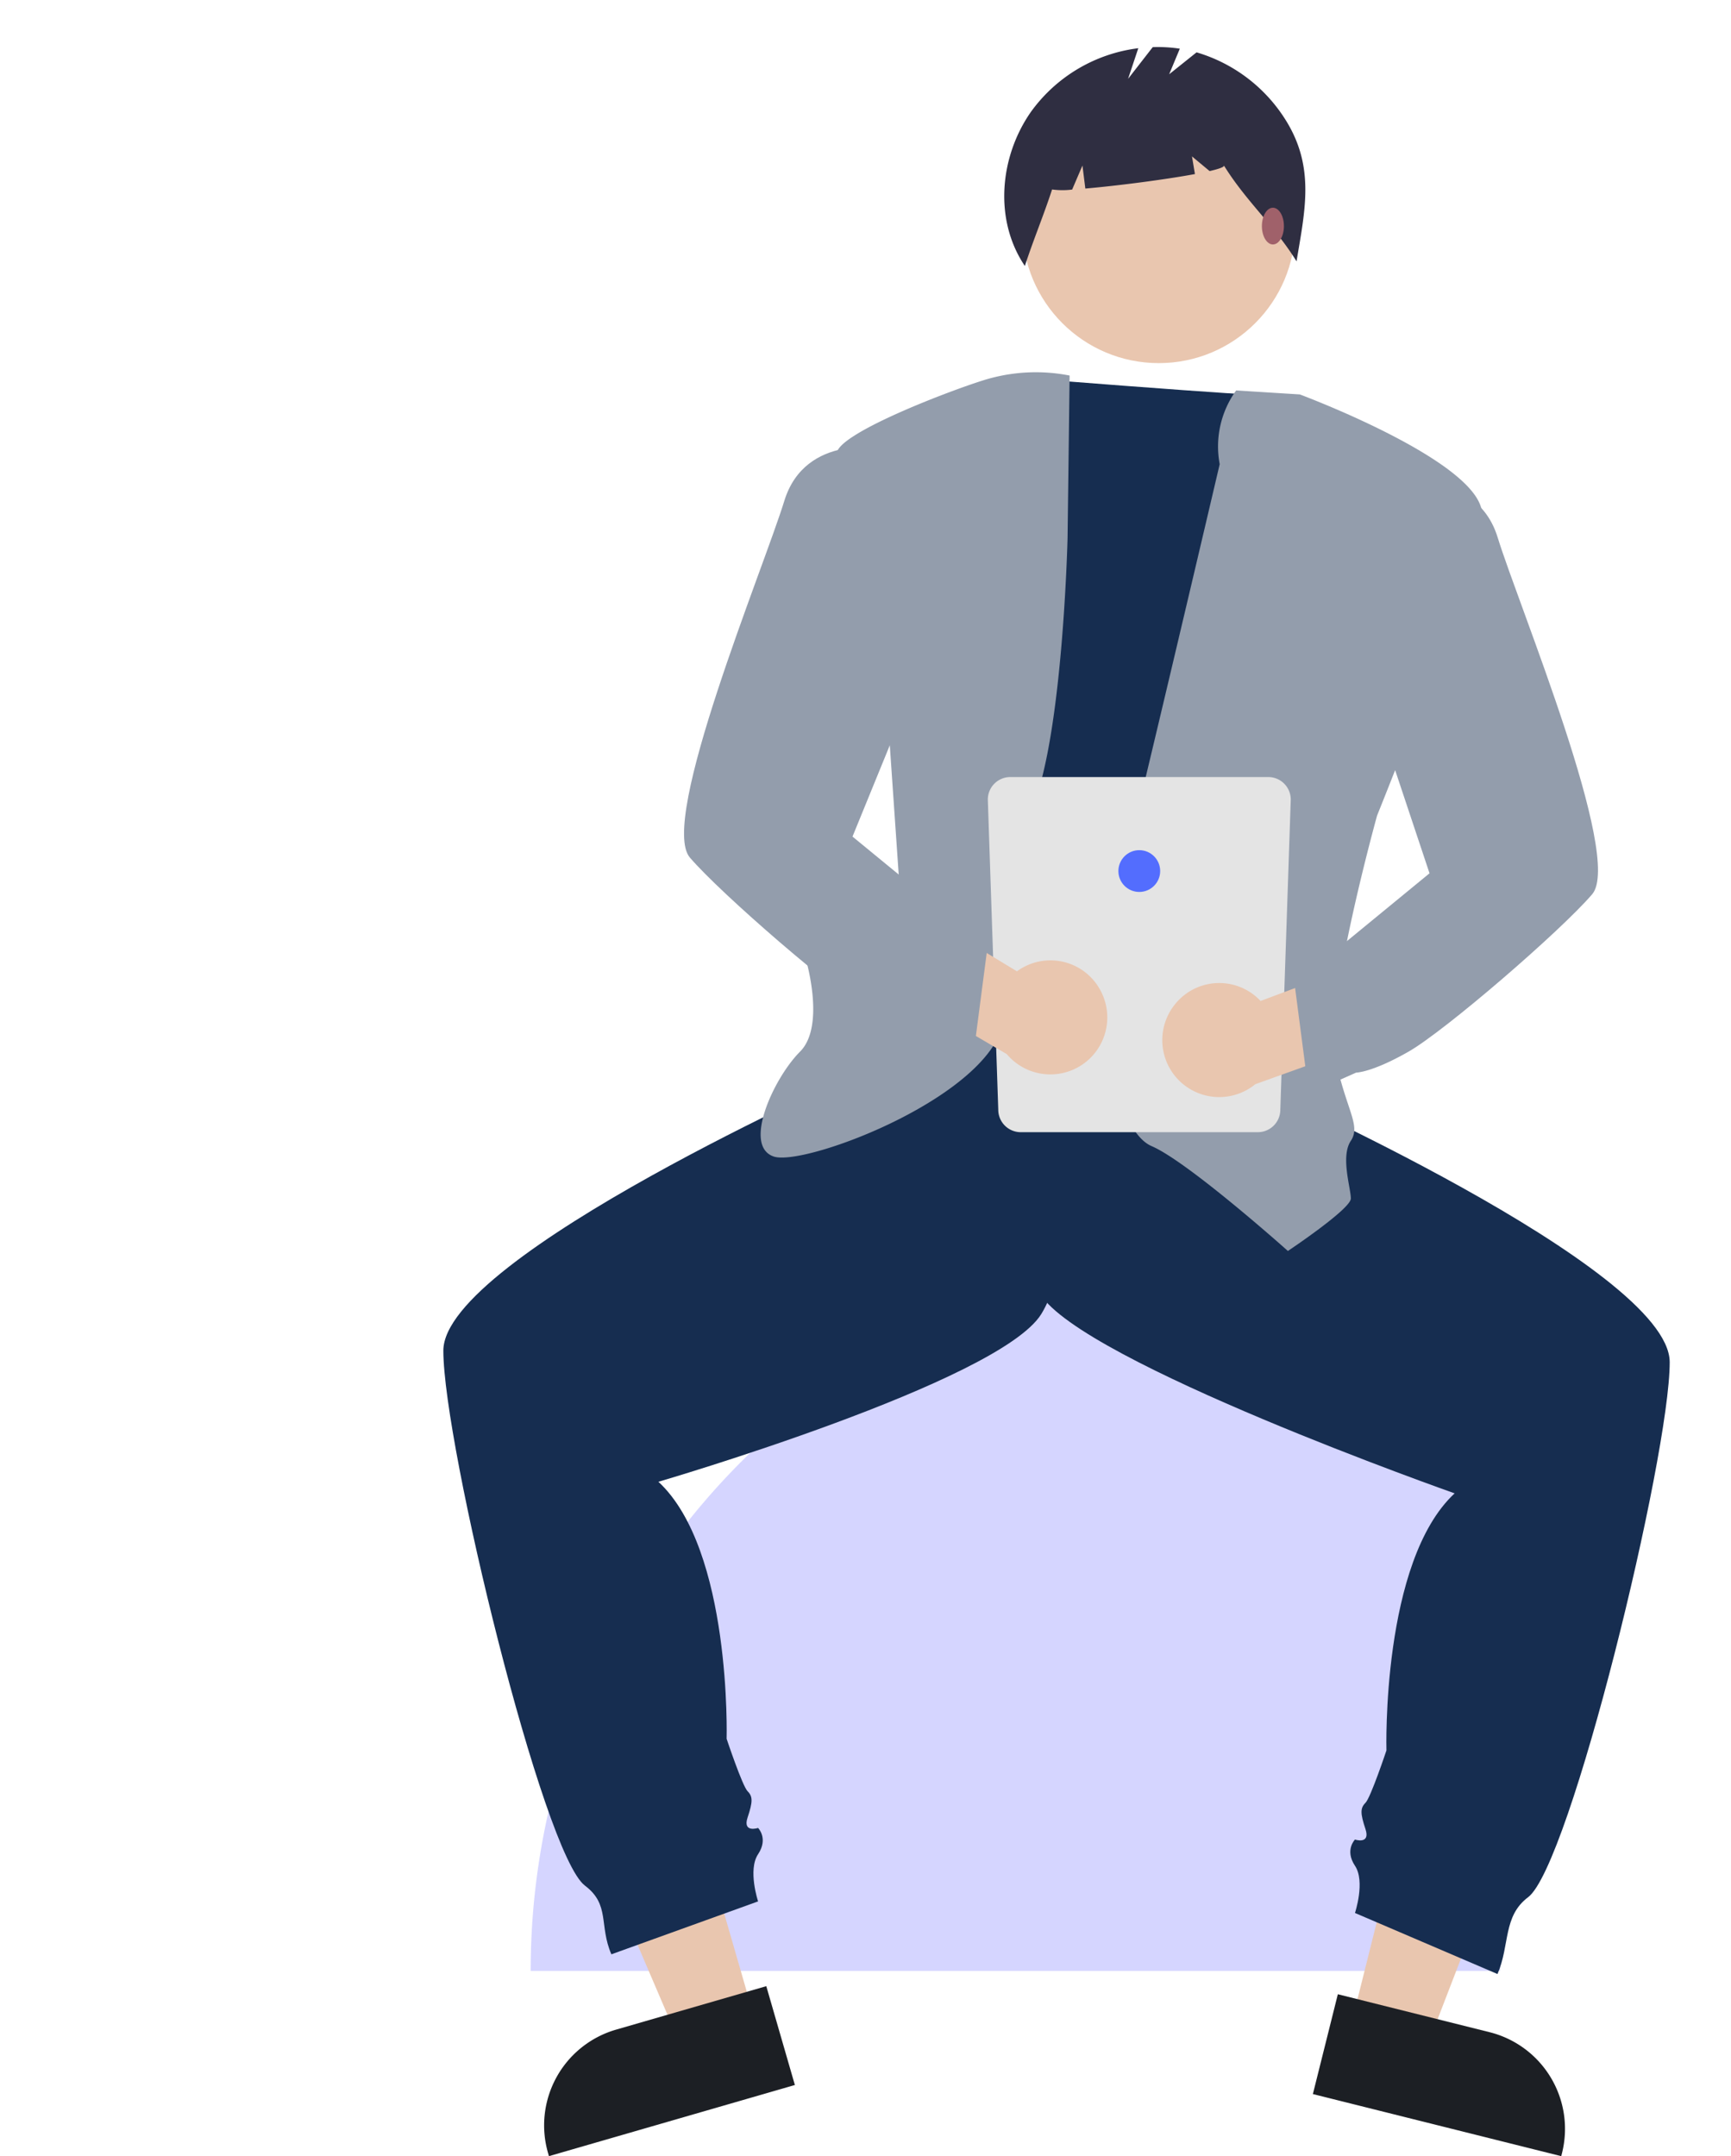 <?xml version="1.0" encoding="UTF-8" standalone="no"?>
<svg
   xmlns:dc="http://purl.org/dc/elements/1.1/"
   xmlns:cc="http://creativecommons.org/ns#"
   xmlns:rdf="http://www.w3.org/1999/02/22-rdf-syntax-ns#"
   xmlns:svg="http://www.w3.org/2000/svg"
   xmlns="http://www.w3.org/2000/svg"
   xmlns:sodipodi="http://sodipodi.sourceforge.net/DTD/sodipodi-0.dtd"
   xmlns:inkscape="http://www.inkscape.org/namespaces/inkscape"
   id="f365d496-25fe-4099-ab6b-7bfcace02cb0"
   data-name="Layer 1"
   width="319.248"
   height="397.694"
   viewBox="0.7 0 319.327 397.694"
   version="1.1"
   sodipodi:docname="man.svg"
   inkscape:version="0.92.5 (2060ec1f9f, 2020-04-08)">
  <defs
     id="defs63" />
  <sodipodi:namedview
     pagecolor="#ffffff"
     bordercolor="#666666"
     borderopacity="1"
     objecttolerance="10"
     gridtolerance="10"
     guidetolerance="10"
     inkscape:pageopacity="0"
     inkscape:pageshadow="2"
     inkscape:window-width="1324"
     inkscape:window-height="740"
     id="namedview61"
     showgrid="false"
     inkscape:zoom="0.9208824"
     inkscape:cx="213.10585"
     inkscape:cy="171.29564"
     inkscape:window-x="36"
     inkscape:window-y="0"
     inkscape:window-maximized="1"
     inkscape:current-layer="f365d496-25fe-4099-ab6b-7bfcace02cb0"
     viewbox-x="0.7"
     viewbox-width="824.67"
     fit-margin-top="0"
     fit-margin-left="0"
     fit-margin-right="0"
     fit-margin-bottom="0" />
  <path
     d="m 231.599,230.549 h 1.8e-4 a 45.825,45.825 0 0 1 45.825,45.825 v 87.18 H 98.594 v -1.3e-4 A 133.005,133.005 0 0 1 231.599,230.549 Z"
     id="path20"
     inkscape:connector-curvature="0"
     style="fill:#d5d5ff" />
  <polygon
     points="188.622,405.154 204.322,459.424 190.252,463.494 167.856,411.162 "
     id="polygon24"
     style="fill:#e9c6af"
     transform="translate(-64.521,-87.417)" />
  <path
     d="m 147.335,384.607 -45.367,13.125 -0.166,-0.574 a 18.383,18.383 0 0 1 12.549,-22.767 l 0.001,-3.3e-4 27.709,-8.016 z"
     id="path26"
     inkscape:connector-curvature="0"
     style="fill:#1c1f24" />
  <polygon
     points="328.188,406.018 314.484,460.825 328.693,464.378 349.159,411.261 "
     id="polygon28"
     style="fill:#e9c6af"
     transform="translate(-64.521,-87.417)" />
  <path
     d="m 247.498,367.863 27.983,6.997 10e-4,2.9e-4 a 18.383,18.383 0 0 1 13.373,22.293 l -0.145,0.58 -45.817,-11.456 z"
     id="path30"
     inkscape:connector-curvature="0"
     style="fill:#1c1f24" />
  <path
     d="m 173.449,182.354 -14.515,15.483 c 0,0 -76.448,33.869 -76.448,51.288 0,17.419 18.386,92.899 26.128,98.705 4.663,3.516 2.555,7.304 4.869,12.666 l 27.066,-9.763 c 0,0 -1.935,-5.806 0,-8.709 1.935,-2.903 0,-4.839 0,-4.839 0,0 -2.903,0.968 -1.935,-1.935 0.968,-2.903 0.968,-3.871 0,-4.838 -0.968,-0.968 -3.871,-9.677 -3.871,-9.677 0,0 0.968,-34.837 -12.58,-47.417 0,0 62.9,-18.386 70.642,-30.966 7.742,-12.58 9.677,-58.062 9.677,-58.062 z"
     id="path32"
     style="fill:#162d50;fill-opacity:1"
     inkscape:connector-curvature="0" />
  <path
     d="m 217.757,174.813 14.515,25.16 c 0,0 76.448,33.869 76.448,51.288 0,17.419 -18.386,92.899 -26.128,98.705 -4.663,3.516 -3.327,8.805 -5.64,14.168 L 250.659,352.87 c 0,0 1.935,-5.806 0,-8.709 -1.935,-2.903 0,-4.838 0,-4.838 0,0 2.903,0.968 1.935,-1.935 -0.968,-2.903 -0.968,-3.871 0,-4.839 0.968,-0.968 3.871,-9.677 3.871,-9.677 0,0 -0.968,-34.837 12.58,-47.417 0,0 -68.707,-24.192 -76.448,-36.773 -9.915,-16.111 -2.665,-82.271 -4.839,-59.997 z"
     id="path34"
     style="fill:#162d50"
     inkscape:connector-curvature="0" />
  <circle
     cx="214.467"
     cy="41.781"
     r="25.16"
     id="circle36"
     style="fill:#e9c6af" />
  <path
     d="m 237.317,73.004 c 0,0 0.232,0.449 -43.951,-3.021 0,0 -24.755,9.795 -23.788,16.569 0.968,6.774 -1.935,99.673 -1.935,99.673 0,0 40.643,11.612 52.256,0 C 231.511,174.612 237.317,73.004 237.317,73.004 Z"
     id="path38"
     style="fill:#162d50;fill-opacity:1"
     inkscape:connector-curvature="0" />
  <path
     d="m 228.74,71.984 11.746,0.734 c 0,0 34.571,12.866 33.604,22.543 -0.968,9.677 -19.354,55.159 -19.354,55.159 0,0 -9.677,34.837 -7.742,44.514 1.935,9.677 4.838,12.58 2.903,15.483 -1.935,2.903 0,8.709 0,10.645 0,1.935 -11.612,9.677 -11.612,9.677 0,0 -18.386,-16.451 -25.16,-19.354 -6.774,-2.903 -11.612,-25.16 -6.774,-44.514 4.838,-19.354 19.354,-81.287 19.354,-81.287 a 17.64,17.64 0 0 1 3.035,-13.6 z"
     id="path40"
     style="fill:#939dac;fill-opacity:1"
     inkscape:connector-curvature="0" />
  <path
     d="m 198.017,69.233 a 32.363,32.363 0 0 0 -14.794,0.548 c -5.028,1.371 -28.161,9.996 -28.161,13.867 0,3.871 9.677,52.256 9.677,52.256 l 1.935,28.063 -17.419,12.58 c 0,0 3.871,12.58 -0.968,17.419 -4.838,4.838 -10.645,17.419 -4.838,19.354 5.806,1.935 41.611,-11.612 42.579,-26.128 0.968,-14.516 -2.903,-25.16 3.871,-35.805 6.774,-10.645 7.742,-52.256 7.742,-52.256 z"
     id="path42"
     style="fill:#939dac;fill-opacity:1"
     inkscape:connector-curvature="0" />
  <path
     d="M 237.965,22.245 A 29.058,29.058 0 0 0 221.436,9.608 l -5.054,4.043 1.965,-4.716 a 26.751,26.751 0 0 0 -4.995,-0.289 l -4.547,5.846 1.882,-5.646 A 28.781,28.781 0 0 0 190.833,20.657 c -5.787,8.345 -6.764,19.95 -1.072,28.36 1.563,-4.802 3.459,-9.308 5.022,-14.11 a 14.213,14.213 0 0 0 3.702,0.018 l 1.901,-4.436 0.531,4.248 c 5.892,-0.513 14.632,-1.64 20.218,-2.673 l -0.543,-3.259 3.25,2.708 c 1.711,-0.394 2.728,-0.751 2.644,-1.024 4.155,6.698 9.239,10.975 13.393,17.673 1.577,-9.447 3.393,-17.3 -1.913,-25.918 z"
     id="path44"
     inkscape:connector-curvature="0"
     style="fill:#2f2e41" />
  <ellipse
     cx="235.52"
     cy="41.662"
     rx="2.032"
     ry="3.387"
     id="ellipse46"
     style="fill:#a0616a" />
  <path
     d="m 232.735,208.825 h -43.73 a 4.15,4.15 0 0 1 -4.15,-4.15 v 0 l -1.927,-57.22 a 4.15,4.15 0 0 1 4.15,-4.15 h 47.585 a 4.15,4.15 0 0 1 4.15,4.15 v 0 l -1.927,57.22 a 4.15,4.15 0 0 1 -4.15,4.15 z"
     id="path48"
     inkscape:connector-curvature="0"
     style="fill:#e4e4e4" />
  <circle
     cx="210.87"
     cy="160.649"
     r="3.854"
     id="circle50"
     style="fill:#536dfe" />
  <path
     d="m 217.25,185.495 a 10.449,10.449 0 0 1 15.997,-0.878 l 22.357,-8.382 8.407,12.344 -31.739,11.394 a 10.505,10.505 0 0 1 -15.023,-14.478 z"
     id="path52"
     style="fill:#e9c6af"
     inkscape:connector-curvature="0" />
  <path
     d="m 203.861,182.97 a 10.448,10.448 0 0 0 -15.559,-3.823 l -20.42,-12.374 -10.546,10.575 29.083,17.069 a 10.505,10.505 0 0 0 17.443,-11.448 z"
     id="path54"
     style="fill:#e9c6af"
     inkscape:connector-curvature="0" />
  <path
     d="m 258.606,89.455 c 0,0 14.515,-2.903 18.386,9.677 3.871,12.58 23.225,59.03 17.419,65.803 -5.806,6.774 -27.096,25.16 -33.869,29.031 -6.774,3.871 -9.677,3.871 -9.677,3.871 l -8.709,3.871 -2.903,-22.257 9.932,-5.884 15.228,-12.503 -8.709,-26.128 z"
     id="path56"
     style="fill:#939dac;fill-opacity:1"
     inkscape:connector-curvature="0" />
  <path
     d="m 163.772,82.681 c 0,0 -14.515,-2.903 -18.386,9.677 -3.871,12.58 -23.225,59.03 -17.419,65.803 5.806,6.774 27.096,25.16 33.869,29.031 6.774,3.871 9.677,3.871 9.677,3.871 l 8.709,3.871 2.903,-22.257 -9.932,-5.884 -15.228,-12.503 14.032,-34.353 z"
     id="path58"
     style="fill:#939dac;fill-opacity:1"
     inkscape:connector-curvature="0" />
</svg>
